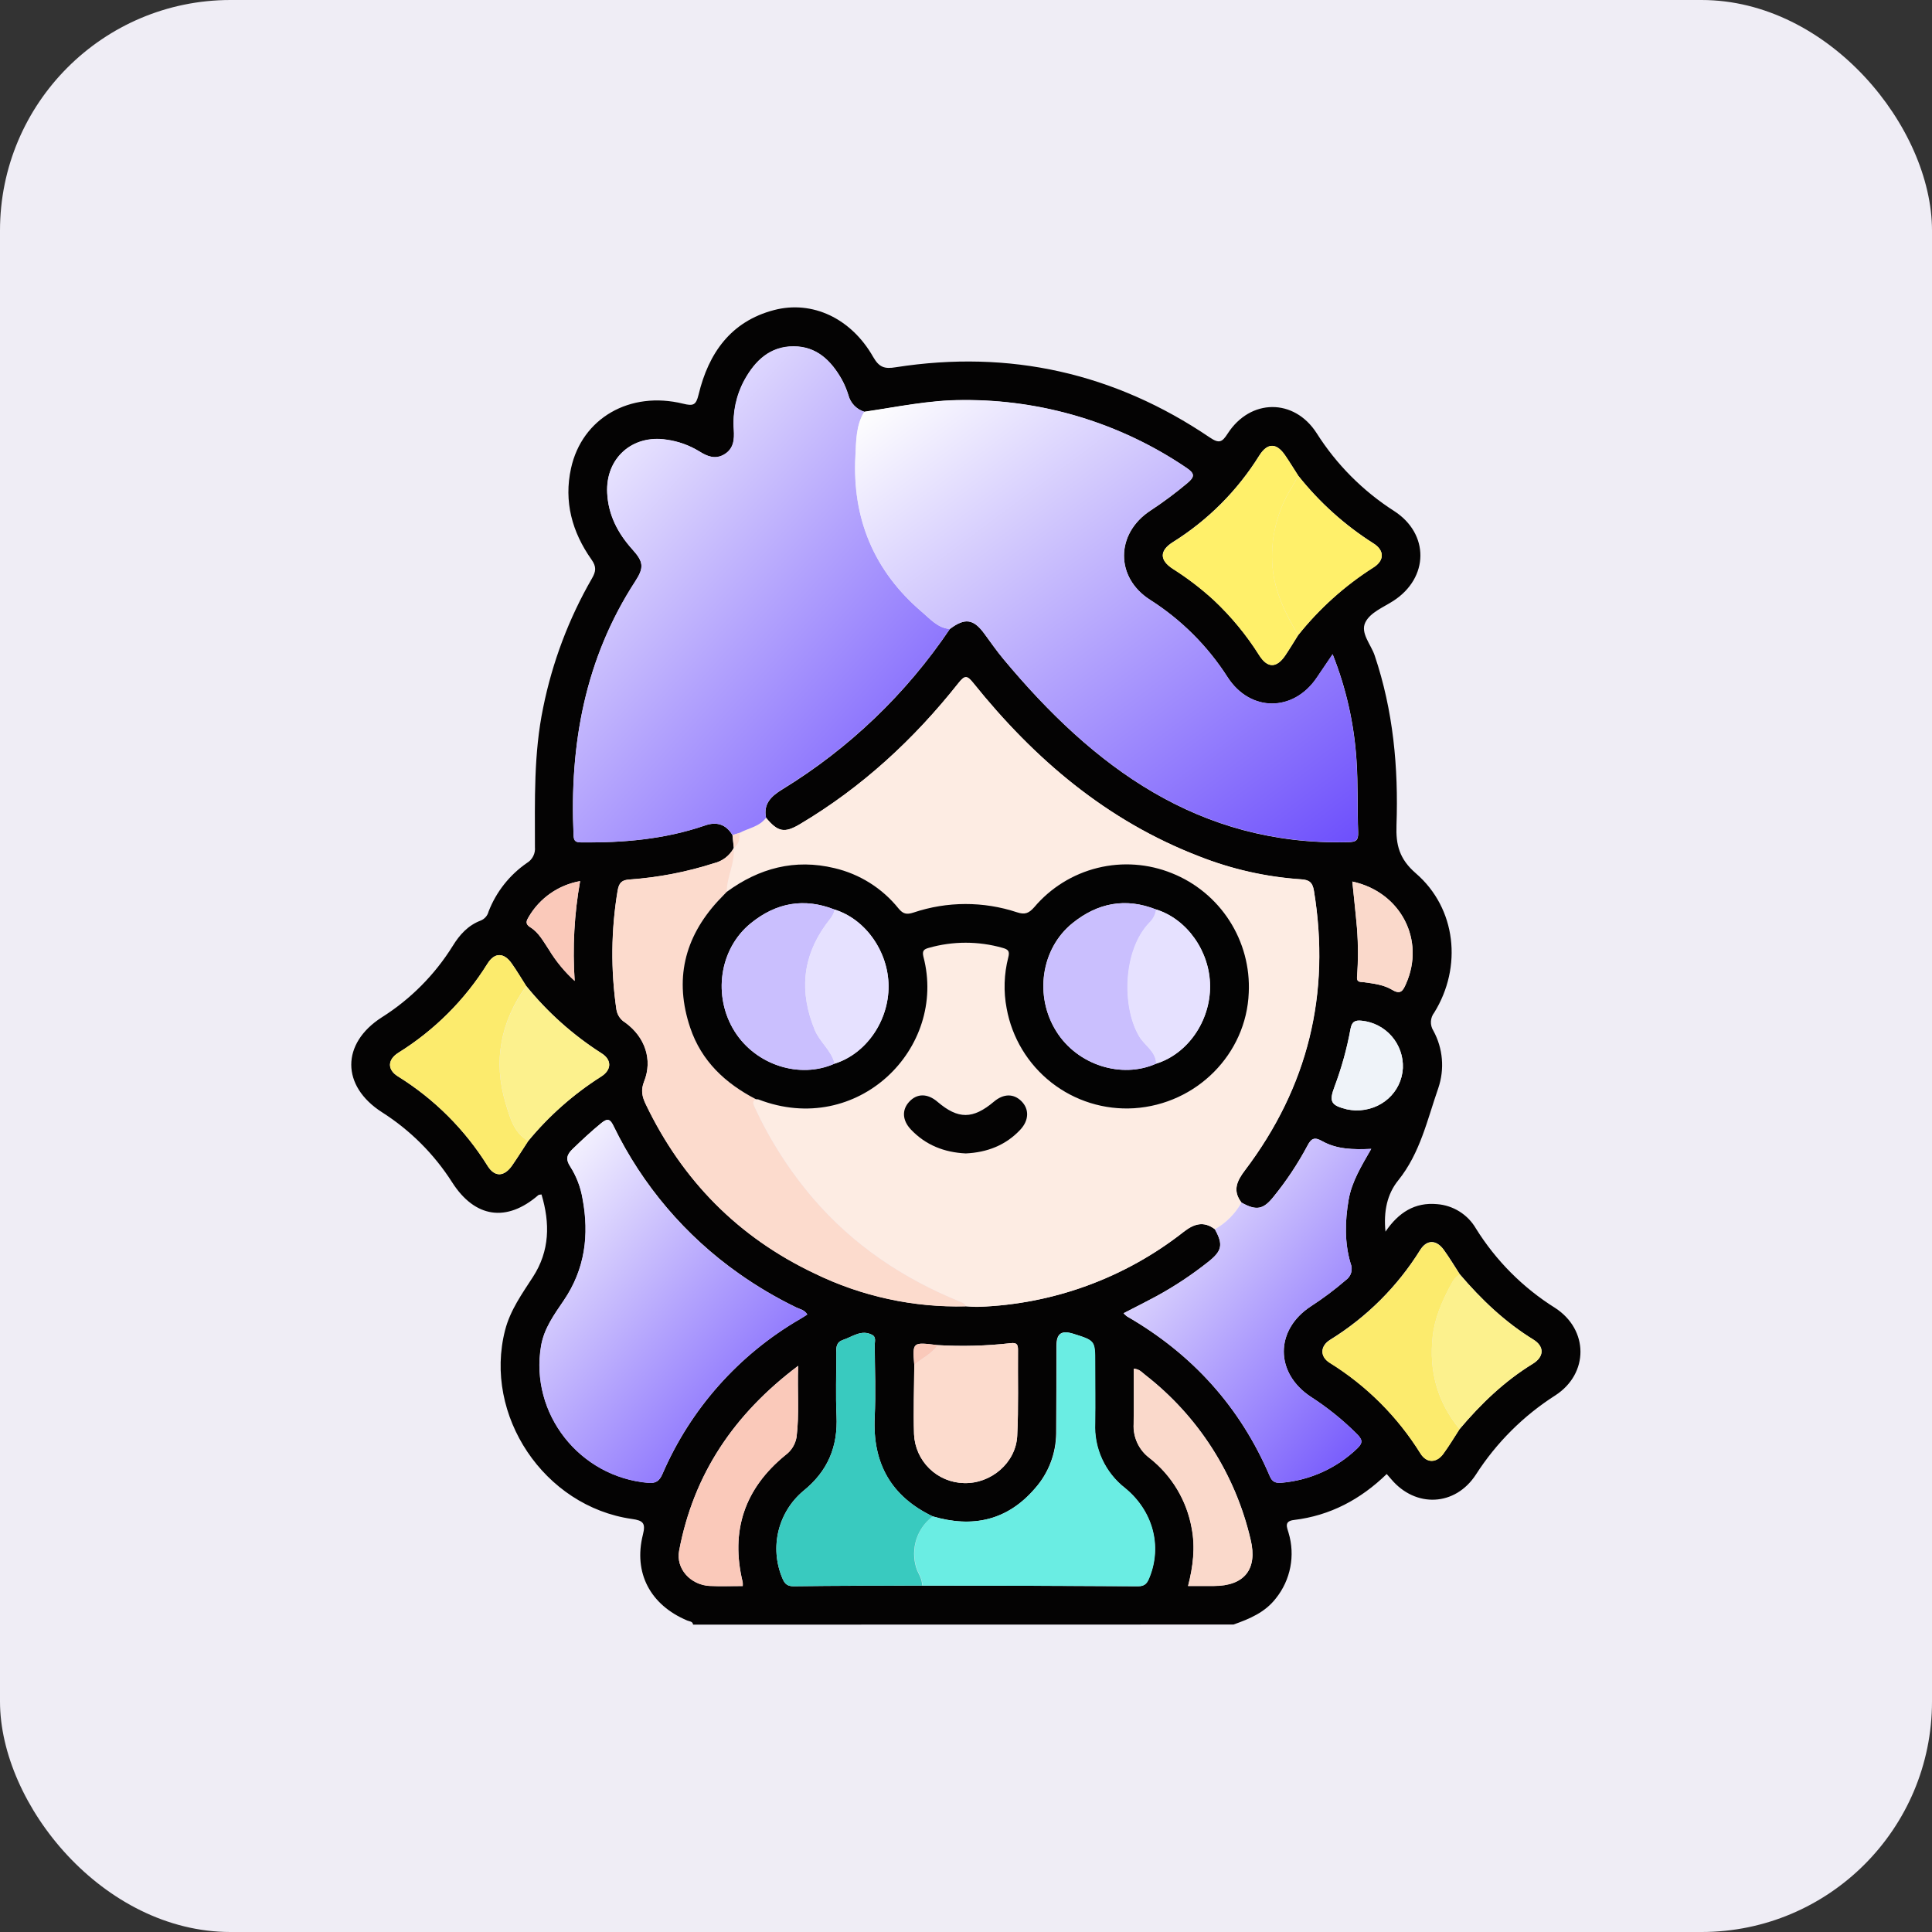 <svg width="176" height="176" viewBox="0 0 176 176" fill="none" xmlns="http://www.w3.org/2000/svg">
<rect x="0" y="0" width="176" height="176" fill="#333333" stroke="none"/>
<g id="Group 87">
<rect id="Rectangle 11" width="176" height="176" rx="21" fill="#EFEDF5"/>
<g id="Group 84">
<path id="Vector" d="M63.14 148C63.096 147.687 62.802 147.712 62.608 147.627C59.244 146.209 57.688 143.299 58.568 139.798C58.831 138.758 58.59 138.514 57.572 138.373C49.564 137.239 44.014 128.927 46.015 121.166C46.485 119.349 47.556 117.862 48.549 116.327C50.087 113.953 50.115 111.432 49.329 108.811C49.188 108.839 49.094 108.829 49.044 108.87C46.153 111.376 43.262 110.947 41.192 107.711C39.553 105.138 37.369 102.956 34.794 101.319C31.073 98.933 31.07 95.055 34.778 92.678C37.397 91.026 39.607 88.802 41.242 86.173C41.869 85.149 42.645 84.294 43.788 83.862C43.965 83.791 44.123 83.679 44.248 83.535C44.374 83.392 44.463 83.22 44.509 83.035C45.206 81.241 46.425 79.698 48.01 78.607C48.255 78.458 48.452 78.243 48.579 77.987C48.707 77.731 48.759 77.444 48.731 77.16C48.731 72.907 48.608 68.654 49.485 64.444C50.32 60.314 51.819 56.347 53.923 52.697C54.296 52.051 54.349 51.629 53.879 50.968C52.11 48.462 51.352 45.684 52.019 42.662C53.021 38.09 57.381 35.584 62.226 36.774C63.165 37.006 63.407 36.909 63.642 35.935C64.547 32.176 66.573 29.279 70.504 28.249C74.005 27.328 77.55 29.007 79.542 32.515C80.084 33.454 80.557 33.633 81.615 33.454C91.976 31.838 101.531 33.974 110.213 39.856C111.074 40.438 111.34 40.272 111.838 39.499C113.902 36.298 117.892 36.267 119.94 39.455C121.744 42.305 124.15 44.725 126.99 46.546C130.229 48.628 130.178 52.631 126.94 54.732C126.022 55.327 124.823 55.791 124.378 56.699C123.905 57.664 124.889 58.704 125.227 59.706C126.924 64.736 127.4 69.919 127.216 75.174C127.153 76.956 127.466 78.25 128.982 79.559C132.668 82.744 133.229 88.084 130.658 92.24C130.474 92.474 130.368 92.758 130.353 93.055C130.339 93.352 130.417 93.646 130.576 93.897C131.009 94.689 131.272 95.563 131.349 96.463C131.426 97.363 131.315 98.269 131.024 99.124C130.019 102.008 129.377 105.04 127.379 107.523C126.361 108.776 126.029 110.361 126.214 112.199C127.407 110.446 128.894 109.509 130.911 109.694C131.636 109.749 132.337 109.979 132.954 110.365C133.57 110.751 134.084 111.28 134.45 111.908C136.27 114.835 138.734 117.309 141.654 119.14C144.735 121.125 144.754 125.131 141.682 127.117C138.782 128.968 136.317 131.425 134.457 134.32C132.577 137.229 128.948 137.386 126.73 134.743C126.605 134.596 126.477 134.455 126.326 134.279C123.94 136.597 121.165 138.072 117.87 138.467C116.931 138.579 117.259 139.168 117.388 139.647C117.691 140.658 117.745 141.728 117.544 142.764C117.343 143.801 116.894 144.773 116.235 145.598C115.246 146.885 113.83 147.477 112.367 147.991L63.14 148ZM85.411 122.538C83.122 122.253 83.122 122.253 83.288 124.329C83.288 126.437 83.197 128.545 83.266 130.646C83.316 131.829 83.814 132.949 84.66 133.777C85.506 134.606 86.636 135.081 87.82 135.106C90.269 135.178 92.539 133.268 92.665 130.812C92.796 128.203 92.712 125.582 92.737 122.967C92.737 122.481 92.624 122.293 92.07 122.359C89.859 122.61 87.632 122.669 85.411 122.538ZM132.963 130.189C134.901 127.89 137.034 125.829 139.631 124.238C140.68 123.596 140.705 122.657 139.677 122.027C137.1 120.439 134.948 118.388 132.997 116.102C132.512 115.353 132.058 114.589 131.531 113.862C130.864 112.923 129.984 112.895 129.377 113.862C127.31 117.187 124.501 119.988 121.171 122.046C120.254 122.616 120.232 123.571 121.124 124.132C124.485 126.216 127.318 129.047 129.405 132.406C129.972 133.311 130.877 133.286 131.5 132.406C132.02 131.705 132.477 130.937 132.963 130.189ZM118.265 43.335C117.867 42.709 117.482 42.083 117.065 41.475C116.289 40.332 115.459 40.316 114.713 41.503C112.724 44.695 110.032 47.39 106.843 49.383C105.615 50.157 105.624 51.024 106.843 51.813C108.162 52.647 109.406 53.597 110.557 54.651C112.155 56.149 113.554 57.846 114.719 59.7C115.468 60.874 116.285 60.868 117.072 59.731C117.488 59.123 117.867 58.478 118.262 57.852C120.185 55.437 122.496 53.358 125.099 51.697C126.135 51.071 126.135 50.132 125.099 49.486C122.494 47.831 120.184 45.752 118.265 43.335ZM47.935 89.819C47.497 89.133 47.083 88.431 46.613 87.767C45.899 86.756 45.047 86.746 44.399 87.802C42.351 91.088 39.576 93.859 36.288 95.904C35.301 96.531 35.27 97.439 36.237 98.046C39.56 100.108 42.364 102.907 44.431 106.227C45.076 107.254 45.937 107.201 46.651 106.177C47.158 105.444 47.631 104.686 48.12 103.941C50.004 101.651 52.237 99.674 54.737 98.081C55.73 97.473 55.755 96.54 54.781 95.939C52.186 94.279 49.874 92.213 47.935 89.819ZM84.966 138.138C81.168 136.318 79.476 133.299 79.683 129.105C79.79 126.913 79.708 124.739 79.683 122.553C79.683 122.225 79.843 121.802 79.445 121.598C78.465 121.094 77.672 121.77 76.811 122.055C76.185 122.265 76.163 122.713 76.185 123.249C76.185 125.159 76.119 127.073 76.207 128.98C76.335 131.799 75.414 134.016 73.178 135.823C72.063 136.759 71.275 138.024 70.925 139.437C70.577 140.85 70.685 142.337 71.236 143.684C71.437 144.182 71.628 144.514 72.295 144.505C76.191 144.452 80.09 144.458 83.989 144.445C90.566 144.445 97.112 144.461 103.67 144.505C104.347 144.505 104.522 144.154 104.716 143.662C105.844 140.825 105.029 137.649 102.48 135.56C101.583 134.865 100.866 133.963 100.39 132.933C99.914 131.902 99.693 130.772 99.746 129.638C99.78 127.802 99.746 125.964 99.746 124.129C99.746 122.124 99.746 122.124 97.763 121.504C96.683 121.166 96.241 121.479 96.235 122.597C96.235 125.253 96.235 127.921 96.21 130.565C96.197 132.42 95.511 134.207 94.281 135.595C91.775 138.52 88.609 139.209 84.966 138.138ZM86.532 57.297C87.898 56.27 88.675 56.377 89.664 57.717C90.244 58.503 90.798 59.308 91.421 60.053C99.592 69.862 109.17 77.025 122.74 76.728C123.498 76.709 123.755 76.612 123.727 75.816C123.642 73.624 123.727 71.432 123.576 69.264C123.365 65.95 122.631 62.691 121.403 59.606L119.956 61.742C117.833 64.873 113.899 64.892 111.832 61.691C110.02 58.857 107.611 56.453 104.773 54.648C101.581 52.609 101.625 48.609 104.798 46.524C105.968 45.755 107.092 44.918 108.164 44.018C108.857 43.436 108.866 43.141 108.067 42.609C102.053 38.536 94.942 36.39 87.679 36.455C84.653 36.455 81.728 37.081 78.753 37.52C78.397 37.411 78.076 37.213 77.819 36.944C77.563 36.675 77.379 36.345 77.287 35.985C77.138 35.5 76.941 35.031 76.698 34.585C75.727 32.869 74.403 31.569 72.314 31.559C70.162 31.559 68.803 32.859 67.826 34.632C67.077 36.015 66.741 37.583 66.858 39.151C66.908 40.05 66.858 40.892 65.981 41.406C65.157 41.892 64.415 41.572 63.688 41.112C62.786 40.563 61.781 40.206 60.735 40.063C57.603 39.571 55.16 41.76 55.32 44.92C55.42 46.921 56.288 48.584 57.606 50.05C58.627 51.181 58.696 51.704 57.882 52.953C53.281 60.013 51.875 67.82 52.248 76.082C52.27 76.568 52.379 76.734 52.915 76.74C56.761 76.784 60.55 76.465 64.218 75.199C65.273 74.833 66.135 75.08 66.723 76.073L66.842 77.229L66.82 77.294C66.631 77.632 66.373 77.927 66.064 78.16C65.754 78.393 65.4 78.559 65.023 78.647C62.535 79.446 59.959 79.943 57.353 80.126C56.657 80.169 56.388 80.398 56.26 81.134C55.663 84.715 55.628 88.366 56.153 91.958C56.192 92.205 56.286 92.44 56.426 92.646C56.567 92.852 56.752 93.025 56.967 93.151C58.768 94.463 59.473 96.534 58.681 98.513C58.367 99.302 58.496 99.888 58.831 100.586C62.157 107.523 67.256 112.707 74.209 116.001C78.495 118.092 83.222 119.119 87.989 118.996C88.374 119.014 88.762 119.061 89.148 119.046C95.941 118.813 102.484 116.424 107.829 112.224C108.769 111.488 109.652 111.21 110.673 111.983C111.447 113.383 111.331 113.959 110.047 114.968C108.579 116.133 107.015 117.17 105.371 118.069C104.394 118.601 103.395 119.102 102.352 119.634C102.448 119.738 102.552 119.834 102.665 119.919C108.615 123.346 112.981 128.169 115.678 134.486C115.916 135.043 116.251 135.112 116.758 135.075C119.346 134.85 121.778 133.745 123.648 131.943C124.209 131.41 124.081 131.107 123.614 130.634C122.344 129.365 120.944 128.235 119.436 127.261C116.126 125.093 116.123 121.16 119.417 119.002C120.53 118.281 121.592 117.484 122.596 116.618C122.833 116.454 123.005 116.214 123.085 115.937C123.165 115.66 123.147 115.365 123.035 115.1C122.474 113.195 122.518 111.257 122.853 109.309C123.141 107.636 124.021 106.221 124.914 104.661C123.257 104.736 121.782 104.702 120.441 103.953C119.781 103.58 119.467 103.665 119.11 104.357C118.23 106.01 117.192 107.574 116.01 109.027C115.07 110.198 114.444 110.305 113.097 109.556C112.258 108.476 112.674 107.586 113.41 106.621C119.148 99.042 121.244 90.558 119.699 81.169C119.571 80.37 119.251 80.157 118.525 80.11C115.331 79.896 112.19 79.187 109.214 78.008C100.823 74.77 94.24 69.164 88.681 62.243C88.124 61.547 87.91 61.456 87.303 62.243C83.253 67.366 78.515 71.735 72.877 75.083C71.465 75.923 70.867 75.804 69.786 74.504C69.526 73.201 70.272 72.522 71.283 71.904C77.354 68.184 82.555 63.203 86.532 57.297ZM73.541 119.75C73.303 119.321 72.884 119.274 72.549 119.108C70.724 118.223 68.975 117.191 67.318 116.02C62.445 112.584 58.522 107.969 55.915 102.606C55.602 101.933 55.361 101.833 54.775 102.312C53.867 103.054 53.015 103.85 52.172 104.664C51.646 105.171 51.518 105.604 51.95 106.255C52.518 107.146 52.9 108.142 53.075 109.183C53.701 112.497 53.3 115.616 51.361 118.466C50.487 119.753 49.564 121.016 49.294 122.616C48.261 128.77 52.789 134.542 59.059 135.081C59.755 135.14 60.068 134.915 60.35 134.276C62.906 128.351 67.297 123.404 72.877 120.164C73.094 120.042 73.313 119.898 73.541 119.75ZM103.279 124.689C103.279 126.374 103.307 128.04 103.279 129.7C103.244 130.303 103.361 130.905 103.617 131.452C103.874 131.999 104.262 132.473 104.748 132.832C106.761 134.422 108.121 136.695 108.568 139.221C108.9 140.956 108.697 142.691 108.236 144.473H110.576C113.363 144.473 114.588 142.948 113.93 140.242C112.548 134.297 109.164 129.007 104.347 125.259C104.049 125.043 103.805 124.705 103.279 124.689ZM67.66 144.483C67.67 144.368 67.67 144.253 67.66 144.138C66.526 139.459 67.823 135.597 71.549 132.55C72.094 132.154 72.46 131.558 72.567 130.894C72.824 128.82 72.627 126.747 72.711 124.417C66.839 128.833 63.181 134.307 61.869 141.254C61.556 142.911 62.918 144.386 64.659 144.467C65.63 144.52 66.604 144.483 67.66 144.483ZM123.194 80.307C123.338 81.742 123.508 83.16 123.617 84.582C123.73 86.058 123.73 87.541 123.617 89.017C123.58 89.518 123.946 89.437 124.244 89.478C125.133 89.6 126.048 89.706 126.818 90.17C127.588 90.633 127.801 90.26 128.071 89.64C129.868 85.647 127.604 81.263 123.194 80.307ZM123.47 101.156C125.835 101.203 127.679 99.503 127.801 97.301C127.844 96.24 127.481 95.203 126.786 94.401C126.09 93.599 125.115 93.093 124.059 92.985C123.457 92.919 123.154 93.057 123.032 93.724C122.705 95.519 122.217 97.281 121.575 98.989C121.058 100.361 121.24 100.693 122.696 101.056C122.952 101.107 123.21 101.141 123.47 101.156ZM52.846 80.267C51.88 80.437 50.963 80.814 50.157 81.373C49.35 81.931 48.675 82.657 48.176 83.502C47.966 83.846 47.797 84.153 48.295 84.46C49.084 84.942 49.501 85.763 50.002 86.505C50.642 87.564 51.434 88.525 52.351 89.355C52.146 86.317 52.312 83.265 52.846 80.267Z" fill="#040303"/>
<path id="Vector_2" d="M69.785 74.492C70.866 75.792 71.464 75.911 72.876 75.071C78.514 71.717 83.252 67.348 87.302 62.231C87.909 61.46 88.122 61.551 88.68 62.231C94.239 69.152 100.822 74.758 109.213 77.996C112.189 79.175 115.33 79.884 118.524 80.098C119.25 80.145 119.57 80.358 119.698 81.157C121.224 90.552 119.128 99.037 113.409 106.609C112.68 107.574 112.263 108.464 113.096 109.541C112.526 110.56 111.686 111.401 110.669 111.974C109.648 111.201 108.771 111.48 107.825 112.216C102.482 116.419 95.94 118.813 89.147 119.049C88.761 119.065 88.373 119.018 87.988 118.999C87.912 118.739 87.674 118.655 87.468 118.57C82.272 116.456 77.737 113.428 74.057 109.137C71.908 106.619 70.117 103.816 68.733 100.809C68.604 100.534 68.526 100.296 68.868 100.126C68.945 100.132 69.022 100.146 69.096 100.167C78.1 103.64 86.322 95.516 84.11 87.151C83.969 86.609 84.16 86.478 84.612 86.352C86.802 85.731 89.123 85.731 91.314 86.352C91.824 86.493 92 86.641 91.843 87.229C91.453 88.746 91.403 90.33 91.696 91.868C92.181 94.541 93.631 96.944 95.769 98.621C97.908 100.298 100.587 101.132 103.299 100.966C109.003 100.596 113.535 96.027 113.751 90.436C113.86 88.121 113.245 85.828 111.991 83.878C110.737 81.928 108.907 80.417 106.754 79.556C104.604 78.685 102.233 78.516 99.981 79.071C97.729 79.627 95.709 80.88 94.211 82.65C93.735 83.199 93.384 83.355 92.645 83.117C89.583 82.102 86.275 82.109 83.218 83.136C82.591 83.34 82.278 83.28 81.846 82.766C80.366 80.925 78.312 79.632 76.011 79.093C72.391 78.222 69.149 79.093 66.193 81.257C66.193 79.907 66.954 78.673 66.819 77.298L66.841 77.236C67.336 76.907 67.352 76.39 67.367 75.876C68.194 75.441 69.187 75.312 69.785 74.492ZM87.981 105.075C89.914 104.984 91.618 104.339 92.967 102.883C93.772 102.018 93.804 101.019 93.074 100.289C92.344 99.56 91.436 99.588 90.568 100.324C88.648 101.943 87.308 101.946 85.429 100.346C84.518 99.566 83.55 99.569 82.839 100.346C82.172 101.079 82.213 102.021 82.989 102.851C84.323 104.317 86.021 104.981 87.981 105.075Z" fill="#FDECE3"/>
<path id="Vector_3" d="M69.783 74.492C69.185 75.312 68.192 75.431 67.375 75.87L66.729 76.073C66.134 75.081 65.273 74.821 64.224 75.2C60.556 76.452 56.767 76.784 52.921 76.74C52.385 76.74 52.276 76.568 52.254 76.083C51.881 67.821 53.287 59.998 57.872 52.938C58.687 51.685 58.618 51.166 57.597 50.035C56.278 48.569 55.404 46.903 55.31 44.905C55.151 41.745 57.594 39.556 60.726 40.047C61.768 40.192 62.77 40.549 63.67 41.096C64.399 41.557 65.138 41.876 65.962 41.391C66.833 40.877 66.902 40.035 66.839 39.136C66.722 37.568 67.058 35.999 67.807 34.617C68.784 32.844 70.143 31.535 72.295 31.544C74.399 31.544 75.724 32.853 76.679 34.57C76.922 35.016 77.119 35.485 77.268 35.97C77.361 36.33 77.544 36.66 77.8 36.929C78.057 37.197 78.379 37.396 78.734 37.504C77.963 38.738 77.995 40.176 77.923 41.516C77.61 47.222 79.614 52.03 83.992 55.754C84.735 56.38 85.421 57.213 86.523 57.298C82.54 63.2 77.335 68.177 71.261 71.892C70.268 72.509 69.523 73.189 69.783 74.492Z" fill="url(#paint0_linear_617_478)"/>
<path id="Vector_4" d="M86.531 57.297C85.428 57.213 84.742 56.386 84 55.754C79.615 52.03 77.63 47.222 77.93 41.516C78.002 40.175 77.971 38.738 78.742 37.504C81.708 37.072 84.642 36.439 87.668 36.439C94.931 36.374 102.042 38.521 108.056 42.593C108.855 43.126 108.845 43.42 108.153 44.003C107.081 44.902 105.956 45.739 104.786 46.508C101.614 48.594 101.57 52.593 104.761 54.632C107.599 56.438 110.009 58.842 111.821 61.676C113.888 64.877 117.821 64.87 119.945 61.726L121.392 59.59C122.62 62.675 123.354 65.935 123.565 69.249C123.709 71.441 123.631 73.633 123.716 75.801C123.744 76.596 123.487 76.693 122.729 76.712C109.162 77.01 99.584 69.847 91.41 60.038C90.784 59.292 90.233 58.488 89.653 57.702C88.682 56.377 87.906 56.27 86.531 57.297Z" fill="url(#paint1_linear_617_478)"/>
<path id="Vector_5" d="M73.536 119.751C73.307 119.898 73.088 120.042 72.865 120.174C67.285 123.414 62.894 128.361 60.338 134.286C60.056 134.912 59.743 135.15 59.048 135.091C52.784 134.552 48.249 128.78 49.282 122.626C49.552 121.025 50.476 119.763 51.349 118.476C53.288 115.626 53.686 112.507 53.062 109.193C52.888 108.152 52.506 107.156 51.938 106.265C51.506 105.61 51.625 105.181 52.161 104.674C53.003 103.86 53.855 103.064 54.763 102.322C55.349 101.843 55.574 101.943 55.903 102.616C58.511 107.976 62.434 112.588 67.306 116.021C68.963 117.191 70.712 118.224 72.537 119.109C72.878 119.275 73.298 119.322 73.536 119.751Z" fill="url(#paint2_linear_617_478)"/>
<path id="Vector_6" d="M68.862 100.135C68.521 100.304 68.599 100.542 68.727 100.818C70.111 103.825 71.903 106.627 74.052 109.146C77.731 113.436 82.266 116.465 87.462 118.579C87.675 118.663 87.907 118.748 87.982 119.008C83.215 119.131 78.488 118.104 74.202 116.014C67.249 112.719 62.15 107.536 58.824 100.599C58.489 99.9 58.358 99.314 58.674 98.525C59.466 96.546 58.762 94.476 56.961 93.163C56.745 93.035 56.561 92.86 56.421 92.652C56.281 92.443 56.19 92.206 56.153 91.958C55.63 88.361 55.67 84.706 56.272 81.121C56.4 80.385 56.67 80.157 57.365 80.113C59.972 79.93 62.547 79.433 65.035 78.635C65.412 78.546 65.767 78.38 66.077 78.147C66.386 77.913 66.644 77.617 66.832 77.279C66.967 78.653 66.206 79.887 66.206 81.237C65.94 81.516 65.671 81.788 65.407 82.07C62.326 85.428 61.421 89.274 62.883 93.611C63.901 96.656 66.075 98.691 68.862 100.135Z" fill="#FCDBCD"/>
<path id="Vector_7" d="M110.674 111.984C111.691 111.411 112.531 110.569 113.101 109.55C114.438 110.302 115.087 110.195 116.014 109.024C117.196 107.571 118.234 106.007 119.114 104.354C119.471 103.662 119.785 103.578 120.445 103.95C121.773 104.699 123.264 104.733 124.918 104.658C124.025 106.224 123.145 107.633 122.857 109.306C122.522 111.254 122.478 113.192 123.039 115.097C123.151 115.362 123.169 115.657 123.089 115.934C123.009 116.211 122.837 116.451 122.6 116.616C121.595 117.482 120.532 118.278 119.418 118.999C116.123 121.157 116.127 125.09 119.437 127.258C120.945 128.232 122.345 129.362 123.615 130.631C124.082 131.104 124.21 131.408 123.649 131.94C121.779 133.742 119.347 134.847 116.759 135.072C116.252 135.122 115.917 135.041 115.679 134.483C112.982 128.166 108.604 123.343 102.666 119.917C102.553 119.831 102.448 119.736 102.353 119.632C103.395 119.09 104.395 118.589 105.372 118.066C107.016 117.168 108.58 116.13 110.048 114.965C111.332 113.96 111.448 113.384 110.674 111.984Z" fill="url(#paint3_linear_617_478)"/>
<path id="Vector_8" d="M84.965 138.137C88.595 139.208 91.762 138.519 94.283 135.594C95.523 134.21 96.219 132.423 96.24 130.564C96.265 127.908 96.256 125.24 96.265 122.597C96.265 121.479 96.713 121.165 97.794 121.504C99.776 122.13 99.776 122.13 99.776 124.128C99.776 125.963 99.804 127.802 99.776 129.637C99.723 130.771 99.943 131.9 100.417 132.931C100.892 133.962 101.608 134.863 102.504 135.56C105.047 137.649 105.868 140.824 104.74 143.662C104.546 144.154 104.371 144.507 103.694 144.504C97.136 144.46 90.575 144.457 84.013 144.445C84.07 143.818 83.647 143.349 83.484 142.794C83.224 141.96 83.227 141.065 83.492 140.233C83.757 139.4 84.271 138.668 84.965 138.137Z" fill="#6AEDE3"/>
<path id="Vector_9" d="M84.968 138.138C84.269 138.665 83.749 139.395 83.479 140.228C83.209 141.062 83.202 141.958 83.459 142.795C83.621 143.349 84.044 143.822 83.988 144.446C80.089 144.446 76.189 144.446 72.293 144.505C71.626 144.505 71.435 144.192 71.235 143.685C70.684 142.338 70.575 140.85 70.924 139.437C71.273 138.025 72.062 136.759 73.177 135.824C75.413 134.016 76.334 131.793 76.205 128.98C76.117 127.073 76.205 125.159 76.183 123.249C76.183 122.713 76.183 122.266 76.81 122.056C77.671 121.771 78.463 121.094 79.444 121.598C79.841 121.802 79.678 122.225 79.681 122.554C79.681 124.746 79.775 126.938 79.681 129.106C79.49 133.299 81.182 136.318 84.968 138.138Z" fill="#39CABF"/>
<path id="Vector_10" d="M48.118 103.94C47.63 104.685 47.157 105.443 46.649 106.176C45.935 107.2 45.083 107.254 44.429 106.226C42.362 102.906 39.559 100.107 36.236 98.046C35.268 97.438 35.296 96.524 36.286 95.904C39.574 93.859 42.349 91.087 44.397 87.801C45.058 86.746 45.898 86.755 46.612 87.767C47.081 88.431 47.495 89.132 47.933 89.818C45.609 93.076 44.902 96.643 46.054 100.486C46.443 101.773 46.79 103.176 48.118 103.94Z" fill="#FCEB6D"/>
<path id="Vector_11" d="M118.256 57.862C117.862 58.488 117.483 59.114 117.066 59.741C116.286 60.878 115.462 60.884 114.714 59.709C113.55 57.858 112.153 56.164 110.558 54.667C109.406 53.613 108.163 52.664 106.844 51.83C105.625 51.041 105.616 50.173 106.844 49.399C110.037 47.403 112.731 44.702 114.72 41.504C115.466 40.317 116.286 40.333 117.072 41.476C117.489 42.086 117.874 42.728 118.272 43.336C118.081 43.674 117.902 44.019 117.702 44.351C116.32 46.542 115.697 49.127 115.929 51.708C116.136 53.969 117.126 55.942 118.256 57.862Z" fill="#FFF06A"/>
<path id="Vector_12" d="M132.963 130.189C132.478 130.938 132.024 131.705 131.501 132.428C130.874 133.296 129.972 133.321 129.405 132.428C127.319 129.069 124.485 126.238 121.125 124.154C120.229 123.593 120.254 122.638 121.172 122.068C124.502 120.009 127.31 117.207 129.377 113.881C129.985 112.914 130.865 112.942 131.532 113.881C132.049 114.608 132.512 115.372 132.998 116.121C132.537 116.327 132.327 116.747 132.105 117.164C131.338 118.61 130.696 120.092 130.514 121.752C130.166 124.906 130.937 127.724 132.963 130.189Z" fill="#FCEB6D"/>
<path id="Vector_13" d="M85.411 122.537C87.632 122.669 89.859 122.609 92.069 122.358C92.624 122.293 92.74 122.481 92.737 122.966C92.712 125.581 92.796 128.203 92.665 130.811C92.539 133.267 90.269 135.177 87.82 135.105C86.636 135.08 85.506 134.605 84.66 133.776C83.814 132.948 83.316 131.828 83.266 130.645C83.197 128.544 83.266 126.436 83.288 124.328C83.986 123.718 84.885 123.348 85.411 122.537Z" fill="#FCDBCD"/>
<path id="Vector_14" d="M103.276 124.689C103.802 124.704 104.046 125.043 104.335 125.271C109.152 129.019 112.536 134.309 113.918 140.254C114.576 142.96 113.351 144.482 110.564 144.485H108.224C108.685 142.703 108.888 140.968 108.556 139.233C108.109 136.707 106.749 134.433 104.735 132.844C104.25 132.485 103.862 132.011 103.605 131.464C103.349 130.917 103.232 130.315 103.267 129.712C103.304 128.04 103.276 126.374 103.276 124.689Z" fill="#FAD9CB"/>
<path id="Vector_15" d="M67.661 144.483C66.605 144.483 65.631 144.521 64.657 144.483C62.916 144.399 61.554 142.917 61.867 141.27C63.179 134.323 66.837 128.849 72.709 124.433C72.625 126.763 72.822 128.836 72.565 130.91C72.458 131.574 72.092 132.17 71.547 132.566C67.816 135.611 66.52 139.473 67.658 144.154C67.668 144.264 67.669 144.374 67.661 144.483Z" fill="#FAC9BA"/>
<path id="Vector_16" d="M132.963 130.188C130.937 127.724 130.167 124.905 130.514 121.732C130.696 120.072 131.338 118.6 132.105 117.144C132.328 116.727 132.537 116.308 132.998 116.101C134.949 118.387 137.101 120.439 139.678 122.027C140.705 122.653 140.68 123.593 139.631 124.238C137.047 125.829 134.902 127.89 132.963 130.188Z" fill="#FCF18D"/>
<path id="Vector_17" d="M48.121 103.94C46.793 103.176 46.452 101.773 46.063 100.495C44.904 96.653 45.612 93.085 47.942 89.828C49.882 92.222 52.193 94.288 54.789 95.948C55.763 96.549 55.728 97.483 54.745 98.09C52.243 99.68 50.008 101.654 48.121 103.94Z" fill="#FCF18D"/>
<path id="Vector_18" d="M118.261 57.862C117.13 55.945 116.141 53.969 115.928 51.708C115.696 49.128 116.319 46.544 117.7 44.354C117.901 44.022 118.079 43.677 118.27 43.339C120.189 45.759 122.499 47.842 125.104 49.499C126.135 50.126 126.135 51.066 125.104 51.711C122.499 53.369 120.187 55.448 118.261 57.862Z" fill="#FFF06A"/>
<path id="Vector_19" d="M123.193 80.307C127.603 81.247 129.867 85.631 128.079 89.64C127.804 90.266 127.584 90.63 126.826 90.169C126.068 89.709 125.141 89.599 124.252 89.477C123.964 89.437 123.597 89.518 123.626 89.017C123.738 87.541 123.738 86.058 123.626 84.582C123.488 83.16 123.337 81.742 123.193 80.307Z" fill="#FAD9CB"/>
<path id="Vector_20" d="M123.465 101.157C123.205 101.141 122.947 101.108 122.692 101.057C121.235 100.694 121.054 100.362 121.57 98.99C122.213 97.282 122.7 95.52 123.027 93.725C123.149 93.058 123.453 92.92 124.054 92.986C125.11 93.094 126.085 93.6 126.781 94.402C127.476 95.204 127.84 96.241 127.797 97.302C127.674 99.503 125.83 101.204 123.465 101.157Z" fill="#EFF3F9"/>
<path id="Vector_21" d="M52.847 80.266C52.313 83.268 52.146 86.323 52.352 89.365C51.435 88.534 50.643 87.573 50.003 86.514C49.502 85.772 49.085 84.948 48.296 84.469C47.798 84.156 47.983 83.843 48.177 83.511C48.675 82.665 49.35 81.937 50.156 81.377C50.962 80.816 51.88 80.438 52.847 80.266Z" fill="#FAC9BA"/>
<path id="Vector_22" d="M85.408 122.537C84.882 123.348 83.983 123.718 83.285 124.329C83.119 122.252 83.119 122.252 85.408 122.537Z" fill="#FAC9BA"/>
<path id="Vector_23" d="M66.735 76.073L67.38 75.87C67.38 76.383 67.349 76.9 66.854 77.229C66.807 76.844 66.776 76.459 66.735 76.073Z" fill="#FCDBCD"/>
<path id="Vector_24" d="M68.862 100.135C66.075 98.691 63.901 96.668 62.877 93.624C61.415 89.283 62.32 85.44 65.401 82.083C65.665 81.801 65.934 81.528 66.2 81.249C69.157 79.085 72.398 78.215 76.019 79.085C78.319 79.624 80.373 80.918 81.853 82.759C82.273 83.273 82.602 83.332 83.225 83.129C86.282 82.102 89.591 82.095 92.652 83.11C93.379 83.348 93.729 83.191 94.218 82.643C95.716 80.872 97.736 79.62 99.988 79.064C102.241 78.508 104.611 78.678 106.761 79.549C108.914 80.41 110.745 81.921 111.999 83.871C113.253 85.821 113.868 88.113 113.758 90.429C113.542 96.019 109.01 100.589 103.307 100.958C100.594 101.125 97.915 100.291 95.776 98.614C93.638 96.937 92.189 94.534 91.703 91.86C91.41 90.322 91.46 88.738 91.85 87.222C92.007 86.633 91.832 86.486 91.321 86.345C89.13 85.724 86.81 85.724 84.619 86.345C84.168 86.47 83.992 86.602 84.118 87.144C86.326 95.509 78.108 103.633 69.103 100.16C69.024 100.143 68.943 100.134 68.862 100.135ZM76.031 96.893C78.891 96.001 80.964 93.016 80.945 89.818C80.923 86.686 78.844 83.733 76.031 82.859C73.231 81.754 70.679 82.252 68.386 84.112C65.52 86.439 64.907 90.761 66.93 93.968C68.859 97.028 72.862 98.312 76.031 96.893ZM105.327 96.893C108.189 96.004 110.26 93.022 110.241 89.815C110.222 86.683 108.142 83.724 105.324 82.853C102.524 81.741 99.971 82.255 97.682 84.106C94.816 86.433 94.209 90.749 96.229 93.959C98.142 97.012 102.164 98.306 105.324 96.896L105.327 96.893Z" fill="#030303"/>
<path id="Vector_25" d="M87.979 105.074C86.018 104.98 84.321 104.316 82.968 102.882C82.194 102.052 82.15 101.109 82.818 100.376C83.529 99.594 84.496 99.59 85.408 100.376C87.287 101.977 88.627 101.974 90.547 100.355C91.421 99.619 92.342 99.606 93.053 100.32C93.764 101.034 93.751 102.049 92.946 102.913C91.615 104.338 89.911 104.984 87.979 105.074Z" fill="#040303"/>
<path id="Vector_26" d="M105.323 96.897C102.16 98.306 98.138 97.013 96.24 93.969C94.22 90.759 94.828 86.452 97.694 84.116C99.983 82.259 102.535 81.745 105.335 82.863C105.271 83.326 105.05 83.753 104.709 84.072C102.31 86.578 102.203 91.733 103.785 94.407C104.261 95.25 105.301 95.766 105.323 96.897Z" fill="#CABFFE"/>
<path id="Vector_27" d="M76.031 96.894C72.862 98.313 68.859 97.029 66.93 93.972C64.907 90.765 65.521 86.456 68.386 84.116C70.679 82.237 73.231 81.755 76.031 82.863C75.934 83.427 75.527 83.803 75.214 84.248C73.065 87.248 72.824 90.417 74.215 93.812C74.678 94.943 75.74 95.685 76.031 96.894Z" fill="#CABFFE"/>
<path id="Vector_28" d="M76.033 96.895C75.741 95.686 74.68 94.943 74.216 93.81C72.826 90.415 73.067 87.233 75.215 84.245C75.528 83.81 75.936 83.424 76.033 82.861C78.851 83.734 80.925 86.681 80.947 89.82C80.965 93.017 78.892 96.002 76.033 96.895Z" fill="#E6E1FF"/>
<path id="Vector_29" d="M105.324 96.897C105.299 95.766 104.26 95.249 103.758 94.391C102.174 91.713 102.283 86.562 104.682 84.056C105.023 83.737 105.244 83.31 105.309 82.847C108.127 83.718 110.207 86.662 110.226 89.809C110.26 93.026 108.19 96.007 105.324 96.897Z" fill="#E6E1FF"/>
</g>
</g>
<defs>
<linearGradient id="paint0_linear_617_478" x1="51.582" y1="34.191" x2="92.186" y2="70.38" gradientUnits="userSpaceOnUse">
<stop stop-color="#FEFEFE"/>
<stop offset="0.51" stop-color="#B3A3FD"/>
<stop offset="1" stop-color="#6D4FFC"/>
</linearGradient>
<linearGradient id="paint1_linear_617_478" x1="77.08" y1="38.797" x2="112.04" y2="85.461" gradientUnits="userSpaceOnUse">
<stop stop-color="#FEFEFE"/>
<stop offset="0.51" stop-color="#B3A3FD"/>
<stop offset="1" stop-color="#6D4FFC"/>
</linearGradient>
<linearGradient id="paint2_linear_617_478" x1="48.698" y1="103.961" x2="78.3" y2="129.59" gradientUnits="userSpaceOnUse">
<stop stop-color="#FEFEFE"/>
<stop offset="0.51" stop-color="#B3A3FD"/>
<stop offset="1" stop-color="#6D4FFC"/>
</linearGradient>
<linearGradient id="paint3_linear_617_478" x1="101.948" y1="105.568" x2="129.901" y2="129.178" gradientUnits="userSpaceOnUse">
<stop stop-color="#FEFEFE"/>
<stop offset="0.51" stop-color="#B3A3FD"/>
<stop offset="1" stop-color="#6D4FFC"/>
</linearGradient>
</defs>
</svg>
